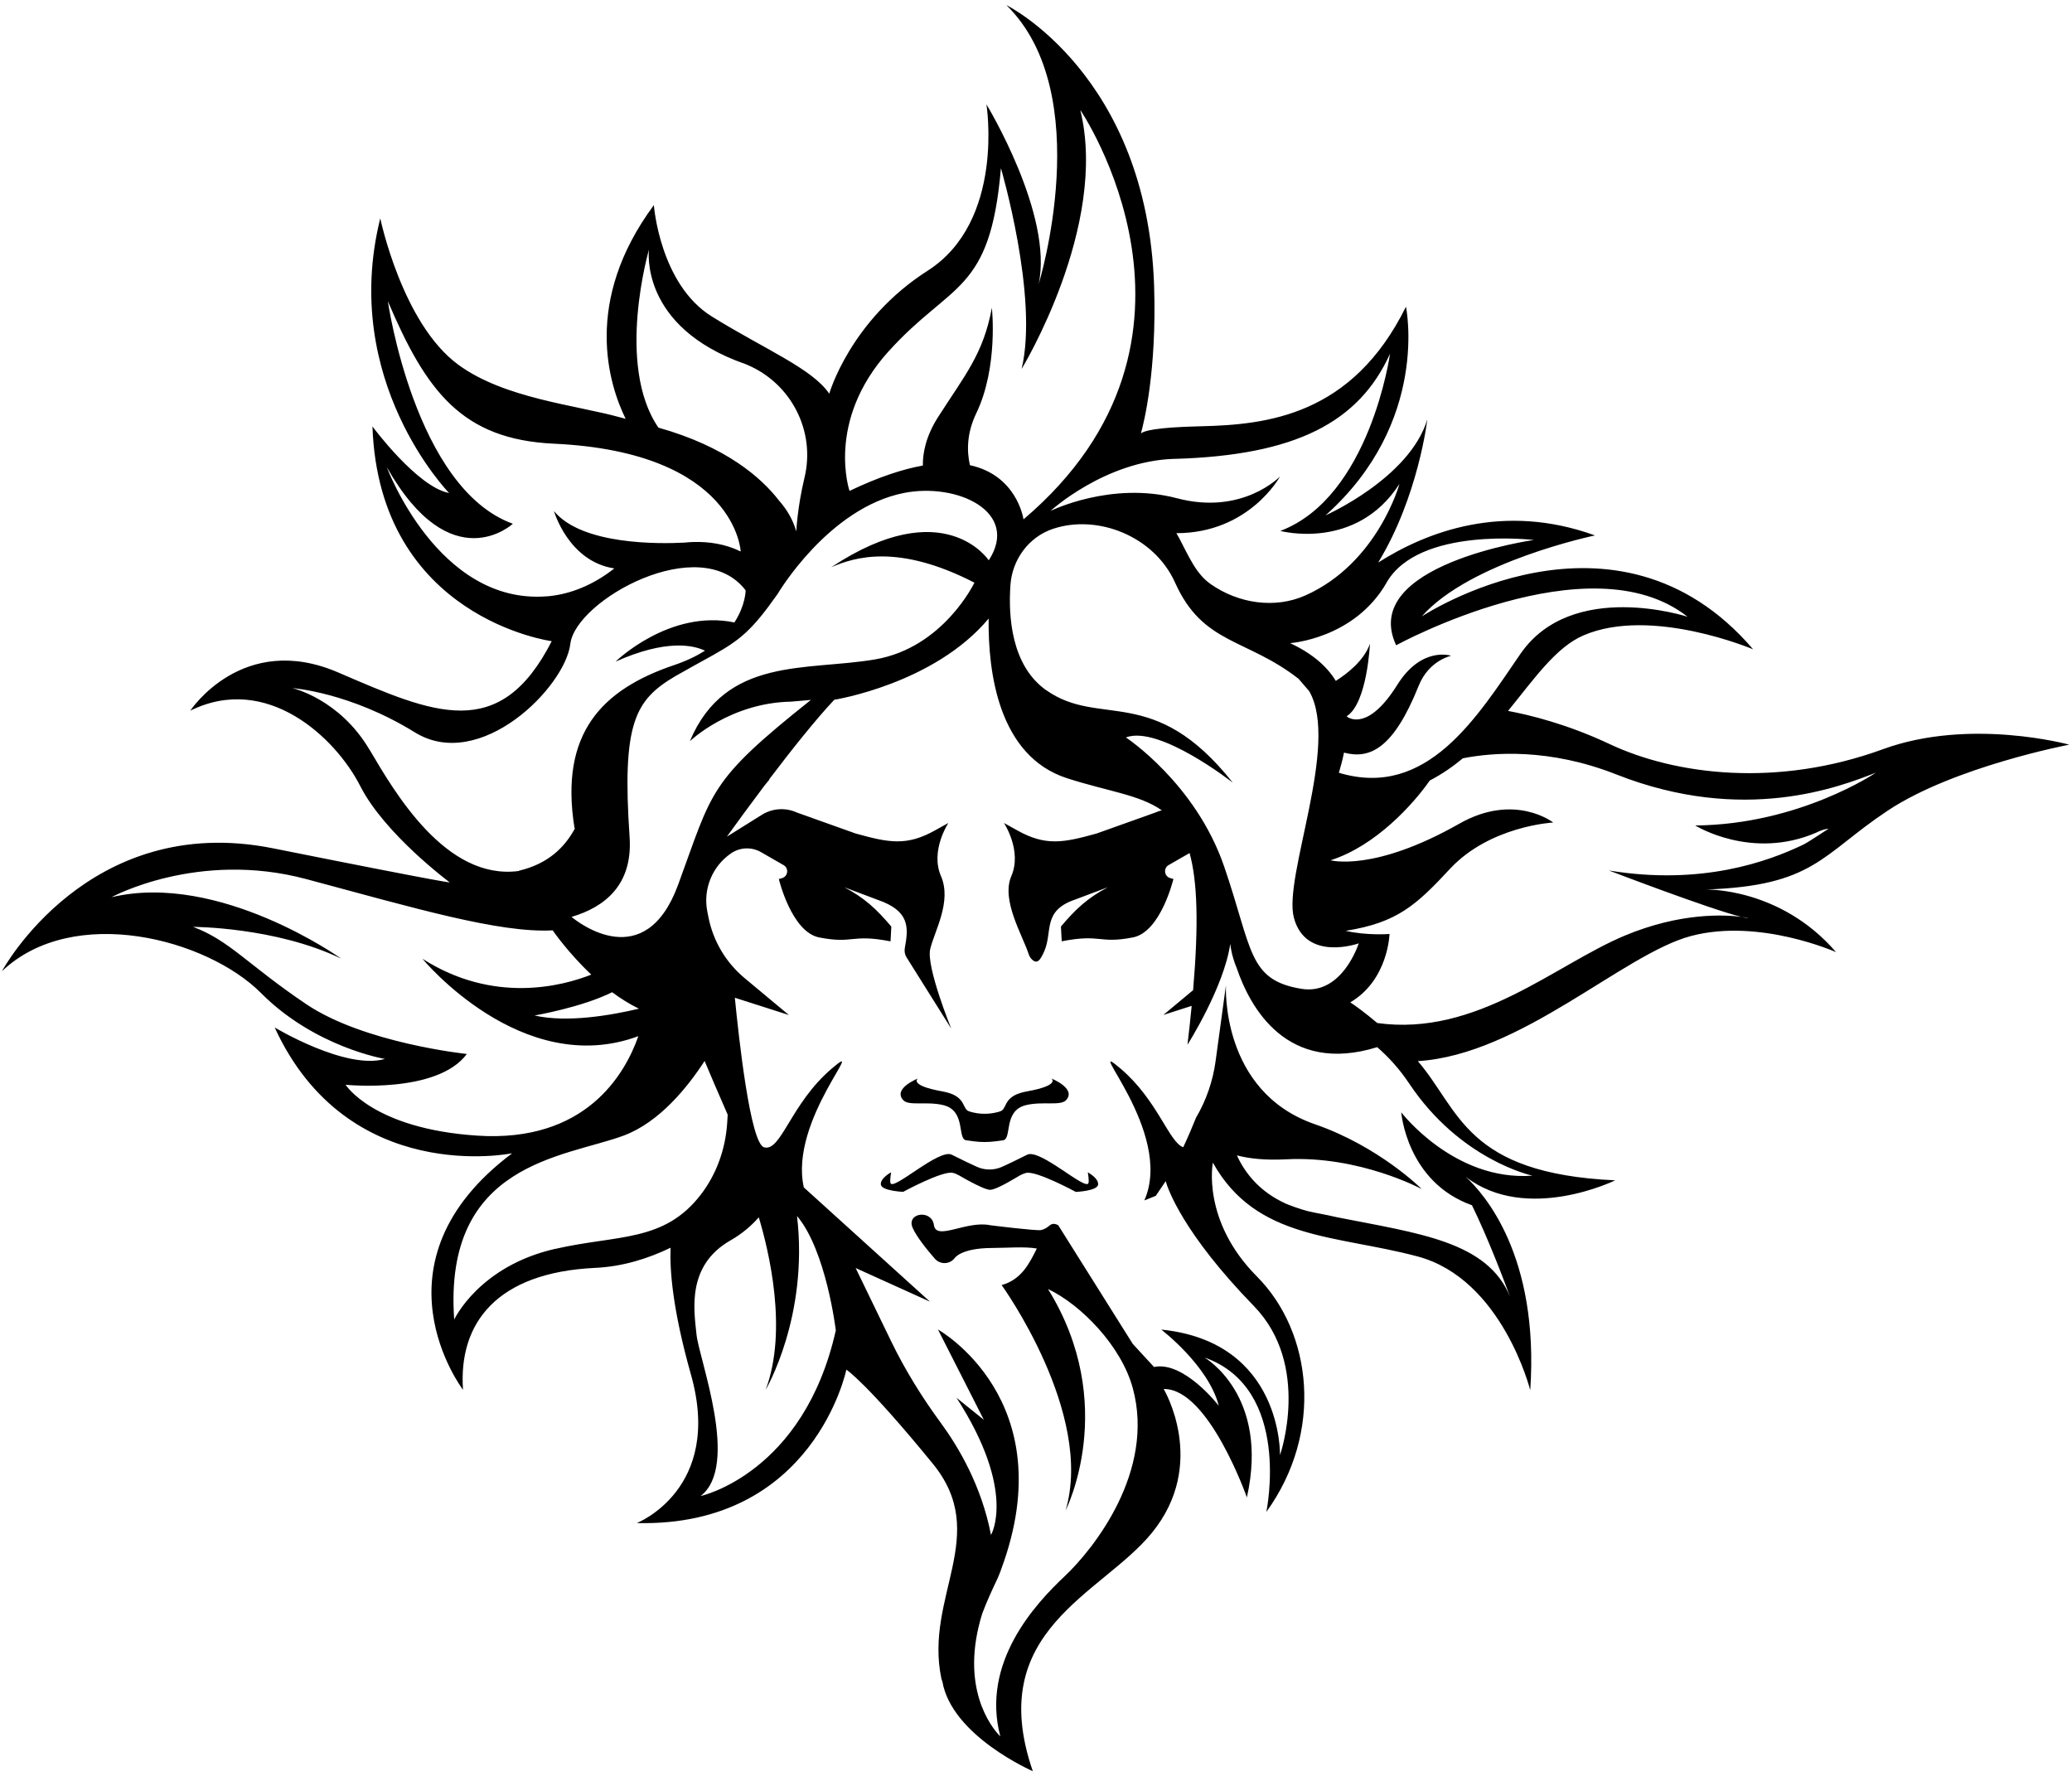 <?xml version="1.0" encoding="UTF-8"?><svg id="logotipo" xmlns="http://www.w3.org/2000/svg" viewBox="0 0 404.95 347.13"><path d="m184.36,216c4.49,1.09,2.68,6.61,4.46,6.87.56.08,1.13.16,1.64.22,1.31.16,2.63.16,3.95,0,.51-.06,1.08-.14,1.64-.22,1.78-.27-.03-5.78,4.46-6.87,3.31-.8,6.78.22,7.87-1,2.01-2.26-2.87-4.19-2.87-4.19,0,0,1.76,1.33-4.78,2.5-4.46.8-3.87,2.95-4.93,3.75-.12.09-.39.19-.73.28-1.72.47-3.54.47-5.26,0-.34-.09-.61-.19-.73-.28-1.07-.81-.48-2.95-4.93-3.75-6.55-1.17-4.78-2.5-4.78-2.5,0,0-4.88,1.92-2.87,4.19,1.09,1.23,4.56.2,7.87,1Z"/><path d="m212.6,229.13s.3,1.65.12,2.12c-.57,1.5-9.5-6.81-11.97-5.56-2.12,1.07-3.73,1.83-4.9,2.36-1.57.71-3.37.71-4.94,0-1.17-.53-2.78-1.29-4.9-2.36-2.47-1.25-11.39,7.06-11.97,5.56-.18-.47.12-2.12.12-2.12,0,0-2.13,1.12-2.01,2.38.12,1.26,4.36,1.44,4.36,1.44,0,0,7.7-4.19,9.72-3.71.4.09.79.27,1.2.49.03.02.56.33,1.3.74.28.16.58.32.89.48,1.42.76,3.13,1.58,3.86,1.6,1.32.02,5.4-2.58,5.84-2.81.41-.22.81-.39,1.21-.49,2.01-.48,9.72,3.71,9.72,3.71,0,0,4.23-.17,4.36-1.44.12-1.26-2.01-2.38-2.01-2.38Z"/><path d="m404.43,145.55s-19.41-5.34-36.42.88c-20.59,7.53-40.49,5.09-53.45-1.01-8.26-3.89-15.59-5.68-19.83-6.47,5.13-6.29,9.35-12.44,14.74-14.76,13.25-5.72,33.16,2.72,33.16,2.72-26.94-31.47-64.77-6.42-64.77-6.42,9.48-10.76,33.86-15.84,33.86-15.84-17.88-6.49-32.87-.74-42.37,5.3,7.87-12.92,9.6-27.95,9.6-27.95-3.51,11.49-19.88,18.72-19.88,18.72,20.46-18.27,15.71-40.77,15.71-40.77-10.55,21.33-27.18,23.07-40.23,23.37-8.82.2-11.05.93-11.57,1.39.56-1.99,3.11-12.1,2.58-28.76-1.33-41.38-28.87-54.95-28.87-54.95,17.74,17.41,6.29,54.58,6.29,54.58,2.97-13.56-10.19-35.18-10.19-35.18,0,0,3.67,22.82-11.49,32.51-15.16,9.69-19.23,24.04-19.23,24.04-3.31-4.91-12.7-8.73-22.92-15.07-10.22-6.33-11.36-21.79-11.36-21.79-13.97,18.86-8.78,35.1-5.52,41.76-.29-.07-.57-.15-.85-.22-8.9-2.49-22.83-3.73-31.86-10.35-10.98-8.05-15.24-28.61-15.24-28.61v.11c0-.06,0-.11,0-.11-7.93,31.8,13.45,53.69,13.45,53.69-6.23-1.17-14.98-13.01-14.98-13.01,1.32,37.5,35.04,41.97,35.04,41.97-10.2,19.96-23.04,14.17-41.74,6.11-18.7-8.06-28.9,7.47-28.9,7.47,15.02-7.41,28.44,5.34,33.22,14.74,4.78,9.4,17.47,18.81,17.47,18.81,0,0,1.6.58-34.53-6.65C17.2,158.57.38,189.82.38,189.82c13.98-13.23,40.09-6.33,50.64,4.28,10.55,10.61,24.21,12.87,24.21,12.87-7.65,2.22-21.55-6.15-21.55-6.15,14.34,31.23,46.42,24.59,46.42,24.59-28.57,21.42-9.61,46.23-9.61,46.23-.92-13.08,6.63-22.93,25.83-23.83,5.38-.25,10.36-1.82,14.74-3.94-.19,4.26.36,11.98,3.98,24.8,6.33,22.39-10.59,29.02-10.59,29.02,34.65.8,40.96-29.99,40.96-29.99,0,0,3.93,2.5,16.9,18.39,11.37,13.92-1.69,25.93,1.67,41.98.04.19.12.37.19.55,1.82,10.68,17.68,17.56,17.68,17.56-9.5-27.53,13.38-34.48,23.25-46.55,11.08-13.55,2.33-28.14,2.33-28.14,8.75-.19,16.26,21.18,16.26,21.18,4.47-20.03-8.28-27.34-8.28-27.34,17.18,6.06,12.08,30.18,12.08,30.18,11.2-15.46,9.03-35.09-1.83-46.01-10.87-10.92-8.62-22.26-8.62-22.26,8.48,15.2,24.08,14.07,40.03,18.34,16.55,4.43,22,26.14,22,26.14,1.79-26.27-9.02-38.43-12.63-41.72,11.91,9.2,29.23.7,29.23.7-29.29-1.34-30.37-13.76-38.57-23.3,20.17-1.25,40.16-20.97,53.44-24.47,13.36-3.51,28.3,3.17,28.3,3.17-10.97-12.72-25.53-12.24-25.53-12.24,21.3-.71,22.67-6.82,35.64-15.43,12.97-8.6,35.45-12.88,35.45-12.88Zm-133.44-31.68c6.31-11.03,28.78-8.33,28.78-8.33,0,0-34.24,4.84-26.91,20.58,0,0,37.78-20.68,56.96-5.57,0,0-22.59-7.41-32.68,7.27-8.43,12.27-18.23,28.42-35.47,23.22,0,0,0,0,0,0,.39-1.3.73-2.61,1-3.94,5.05,1.34,9.67-.76,14.6-13.07,2-4.98,6.34-5.86,6.34-5.86,0,0-5.75-1.95-10.53,5.69-5.58,8.92-9.33,6.59-9.85,6.2,0-.03,0-.06,0-.09,4-2.6,4.51-14.15,4.51-14.15-1.15,3.32-4.49,5.88-6.67,7.26-1.71-2.8-4.53-5.33-8.94-7.38,0,0,12.56-.81,18.87-11.83Zm-66.53,21.03c-6.84-4.85-7.41-14.47-6.98-20.57.35-4.96,3.56-9.36,8.27-10.95,8.7-2.95,19.83,1.39,23.91,10.5,5.43,12.14,13.92,10.82,24.14,18.8l2.07,2.41c6.02,10.4-5.14,36.34-2.99,44.3,2.34,8.69,12.67,4.99,12.67,4.99,0,0-3.2,10.19-11.19,8.89-10.51-1.71-9.54-7.72-15.13-23.96-5.59-16.25-19.19-25.18-19.19-25.18,6.52-2.45,20.89,8.84,20.89,8.84-15.43-19.5-25.97-10.65-36.45-18.07Zm25.1-45.21c23.65-.69,36.04-7.14,42.11-20.56,0,0-3.9,28-21.44,34.64,0,0,14.79,4,23.28-9.19,0,0-4.23,15.48-18.37,21.79-6.01,2.68-13.14,1.57-18.53-2.21-2.83-1.98-4.2-5.27-6.17-9.02-.17-.32-.35-.63-.53-.93,14.26,0,20.26-11.09,20.26-11.09,0,0-7.31,7.66-20.16,4.26-12.85-3.39-24.71,2.49-24.71,2.49,0,0,10.68-9.8,24.26-10.19Zm-55.91-21c12.29-13.64,19.88-11.22,21.97-35.81,0,0,7.42,25.2,4.04,39.24,0,0,17.04-27.92,11.47-50.63,0,0,30.43,44.72-11.07,80h-.03c-.06-.36-1.39-8.6-10.47-10.57-.62-2.72-.64-6.23,1.24-10.14,4.35-9.04,3.05-20.62,3.05-20.62-1.66,9.06-5.35,13.27-10.49,21.32-2.42,3.78-3.03,7.08-3,9.51-3.94.71-8.67,2.25-14.33,4.96,0,0-4.68-13.62,7.61-27.26Zm3.01,27.66c10.5-2.07,22.71,3.75,16.58,13.17,0,0-8.68-13.31-30.79,1.35,4.58-1.98,13.07-4.66,27.99,3.01,0,0-6.04,12.71-19.4,15-13.36,2.29-29.24-.61-36.21,15.98,0,0,7.83-7.5,19.75-7.72l3.9-.34c-20.18,16.06-19.15,17.66-25.96,36.16-6.45,17.51-19.45,7.39-20.82,6.25,6.56-1.94,11.98-6.3,11.35-15.59-1.53-22.37,1.08-26.83,8.96-31.48,2.97-1.7,5.28-2.93,7.2-4.01,5.39-3.03,7.67-4.8,12.78-12.06,0,0,9.87-16.79,24.67-19.72Zm-51.79,100.8c-5.43,1.29-14.05,2.79-20.4,1.33,0,0,9.25-1.59,15.17-4.55,1.64,1.22,3.39,2.33,5.23,3.22Zm1.97-148.42s-2.07,15.13,18.82,22.42c.13.05.26.11.39.16,8.59,3.64,13.36,12.94,11.19,22.01-1.42,5.9-1.61,10.54-1.61,10.54,0,0-.02-.06-.05-.16-.65-2.2-1.82-4.15-3.33-5.87-3.5-4.52-10.4-10.55-23.57-14.25-.45-.13-.22-.06,0,0-8.42-12.28-1.83-34.85-1.83-34.85Zm-19.96,67.82c-21.32,1.7-31.3-25.28-31.3-25.28,12.59,22.3,24.65,11.1,24.65,11.1-19.19-6.94-24.43-43.51-24.43-43.51,7.49,17.62,14.48,27.03,32.47,27.86,35.65,1.66,36.49,21.07,36.49,21.07-2.96-1.46-6.18-1.96-9.33-1.85,0,0,0,0,0,0,0,0-.02,0-.05,0-.51.02-1.03.05-1.54.11-4.95.27-20.1.5-25.57-6.16,0,0,2.81,9.85,11.8,11.21-.11.08-.21.16-.31.23-3.75,2.89-8.17,4.85-12.89,5.23Zm-34.66,29.99c-5.88-9.98-15.09-12.05-15.09-12.05,0,0,11.22.78,23.95,8.65,12.73,7.87,29.36-8.78,30.39-17.31,1.03-8.53,25.4-22.09,34.26-10.44,0,0,0,2.88-2.2,6.27-12.7-2.64-23.22,7.65-23.22,7.65,9.87-4.4,15.17-3.23,17.47-2.13-1.65,1.04-3.62,2-6.02,2.81-13.98,4.73-22.47,13.2-19.48,31.84l.09.08c-2.06,3.8-5.32,6.94-10.93,8.27l-.07.06c-14.27,1.88-24.27-15.45-29.14-23.71Zm21.02,75.42c-20.3-1.34-25.69-9.94-25.69-9.94,0,0,17.89,1.83,23.69-6.02,0,0-20.02-2.08-31.38-9.73-11.35-7.64-15.02-12.48-22.13-15.11,0,0,16.04,0,28.95,6.2,0,0-23.79-17.01-44.89-12,0,0,16.86-9.22,38.07-3.54,21.21,5.68,37.73,10.58,48.16,10.02,0,0,2.95,4.32,7.54,8.65-5.67,2.24-19.09,5.79-33-3.1,0,0,19.41,23.59,42.2,15.13-2.62,7.47-10.31,20.84-31.53,19.44Zm15.25,22.13c-14.91,3.41-19.72,13.82-19.72,13.82-2.18-30.71,21.56-31.67,33.1-35.95,7.04-2.61,12.58-9.56,15.84-14.59.9,2.2,2.69,6.32,4.51,10.5-.03.62-.07,1.22-.11,1.79-.36,5.01-2.09,9.86-5.15,13.84-7.21,9.35-16.22,7.8-28.46,10.6Zm28.44,48.31c7.71-5.93-.29-26.68-.8-31.54-.51-4.86-1.95-13.53,6.65-18.43,2.26-1.29,4.08-2.87,5.52-4.5,1.92,6.39,5.73,21.99,1.34,33.71,0,0,8.44-14.28,6.13-33.97,5.72,6.77,7.58,22.35,7.58,22.35-6.27,28-26.41,32.38-26.41,32.38Zm158.68-37.61s-.03-.09-.05-.13c.03.08.05.13.05.13Zm3.82-25c-15.25,1.1-25.57-12.38-25.57-12.38,0,0,1.05,13.61,13.82,18.16,3.18,6.5,6.3,14.77,7.46,17.92-4.41-10.89-17.88-12.41-33.84-15.58-1.1-.26-2.46-.54-4.12-.85-.49-.11-.98-.21-1.48-.32,0,0-1.78-.42-4.32-1.45-5.36-2.4-8.17-6.23-9.64-9.47,2.41.64,5.55.98,9.64.77,14.33-.75,26.48,5.81,26.48,5.81,0,0-8.29-8.31-20.86-12.66-18.55-6.41-17.4-27.17-17.4-27.17l-2.03,14.86c-.53,3.89-1.83,7.64-3.82,11.03-.69,1.72-1.55,3.75-2.5,5.77-2.77-.96-5.01-9.19-12.19-15.32-8.02-6.85,10.54,12.3,4.59,25.71l2.24-.89,1.93-2.87c.44,1.53,3.37,10.15,17.24,24.41,11.25,11.57,5.1,29.15,5.1,29.15,0,0,.59-22.16-23.21-24.55,0,0,9.24,7.03,11.25,14.89,0,0-6.79-8.81-12.66-7.58l-4.15-4.51-14.44-22.99c-.08-.15-.15-.23-.15-.23-1.7-.78-1.47.54-3.35.97-.83.19-9.89-.94-9.89-.94-4.61-1-10.6,3.12-11.03-.03-.43-3.15-5.46-2.41-4.16.54.76,1.73,2.78,4.24,4.33,6.02,1.01,1.16,2.8,1.15,3.8-.01,0,0,1.09-2.05,7.37-2.08,3.17-.02,6.42-.3,8.72.1.02,0,.03,0,.05,0-1.41,2.82-2.96,6.07-6.88,7.15,0,0,18.12,25.06,12.5,44.05,0,0,10.55-20.69-3.44-43.28,0,0,.03,0,.08,0h-.08c6.48,3.09,14.33,11.14,16.57,19.37,4.42,16.23-7.62,31.43-13.36,36.82-5.73,5.39-16.34,16.86-12.53,31.25-.09-.09-.18-.18-.27-.28-1.41-1.5-7.76-9.29-3.26-23.73.92-2.44,2-4.77,3-6.88.09-.18.16-.37.24-.56h0s.02-.05.03-.08c.17-.4.33-.81.47-1.24,12.19-33.03-12.39-46.75-12.39-46.75l8.96,17.64-5.34-4.3c11.83,18.32,6.74,26.81,6.74,26.81-1.83-9.55-6.33-17.17-9.82-21.92-3.71-5.05-7.01-10.39-9.74-16.03l-6.89-14.22,14.52,6.57-24.65-22.33c-2.95-13.14,12.94-29.62,5.42-23.19-8.02,6.85-9.87,16.31-13.19,15.35-2.69-.78-4.94-21.39-5.71-29.23l10.57,3.38-8.68-7.23c-3.64-3.04-6.13-7.23-7.05-11.89l-.22-1.11c-.87-4.39.97-8.87,4.66-11.39,1.73-1.18,3.99-1.27,5.81-.23l4.44,2.55c1.07.61.87,2.21-.32,2.55l-.61.17s2.46,10.36,7.91,11.42c6.77,1.31,6.17-.75,13.92.76l.15-2.89c-2.91-3.43-5.2-5.58-9.18-7.68l6.51,2.45c6.29,2.17,6.06,5.4,5.31,9.41-.12.65,0,1.31.36,1.87l8.71,13.89s-4.92-12.07-4.11-15.54,4.27-9.27,2.11-14.25c-2.16-4.97,1.44-10.4,1.44-10.4l-2.64,1.47c-5.51,3.06-8.95,2.41-15.48.59l-11.46-4.09c-2.22-1.02-4.81-.86-6.88.44l-6.83,4.27c1.92-2.66,4.52-6.23,7.36-10l.99-1.2-.13.06c4.32-5.7,9.08-11.7,12.77-15.62,0,0,19.5-3.08,30.17-15.87-.13,10.31,1.85,26.86,15.33,31.21,7.91,2.55,14.18,3.22,18.51,6.27-.43.11-.86.25-1.27.44l-11.46,4.09c-6.53,1.82-9.97,2.48-15.48-.59l-2.64-1.47s3.6,5.42,1.44,10.4c-2.03,4.68,2.2,11.54,3.39,15.23.18.55.51,1.04,1,1.33.65.38,1.21.1,2.09-1.98,1.6-3.75-.4-7.8,5.89-9.97l6.51-2.45c-3.98,2.1-6.27,4.24-9.18,7.68l.15,2.89c7.75-1.52,7.15.55,13.92-.76,5.45-1.06,7.91-11.42,7.91-11.42l-.61-.17c-1.19-.33-1.39-1.93-.32-2.55l4.09-2.35c1.52,5.48,1.8,13.77.69,26.8l-5.81,4.84,5.53-1.77c-.23,2.38-.5,4.91-.82,7.59,0,0,7.14-11.22,8.36-19.73,0,0,.17,2.17,1.27,4.77,2.57,7.56,9.73,20.92,27.45,15.44,2.22,1.93,4.35,4.26,6.24,7.09,9.98,14.98,24,18,24,18Zm55.58-67.08c1.58-.76,2.36-.72,2.36-.72-.78.46-4.13,2.75-4.99,3.12-6.9,3.31-19.87,8-37.93,5.03,0,0,19.77,7.58,25.87,9.06.96.12,1.48.25,1.48.25-.29,0-.8-.08-1.48-.25-3.31-.43-11.87-.87-22.71,3.64-13.66,5.69-28.98,19.83-48.44,17.11-2.22-1.87-3.95-3.16-5.27-4.04,7.42-4.35,7.67-13.36,7.67-13.36,0,0-4.53.34-8.57-.62,10.03-1.59,13.76-4.98,20.38-12.11,7.82-8.41,20.18-9.06,20.18-9.06,0,0-7.55-5.91-18.35.23-16.74,9.52-25.16,7.15-25.16,7.15,8.88-2.84,16.19-11.01,19.39-15.59,2.36-1.23,4.5-2.71,6.46-4.34,5.89-1.16,16.88-2.02,30.01,3.16,24.86,9.8,43.7,2.4,50.71-.35,0,0-14.93,10.15-35.31,10.32,0,0,11.02,6.88,23.7,1.38Z"/><path d="m128.67,83.58s0,0,0,0c.42.11.21.06,0,0Z"/></svg>